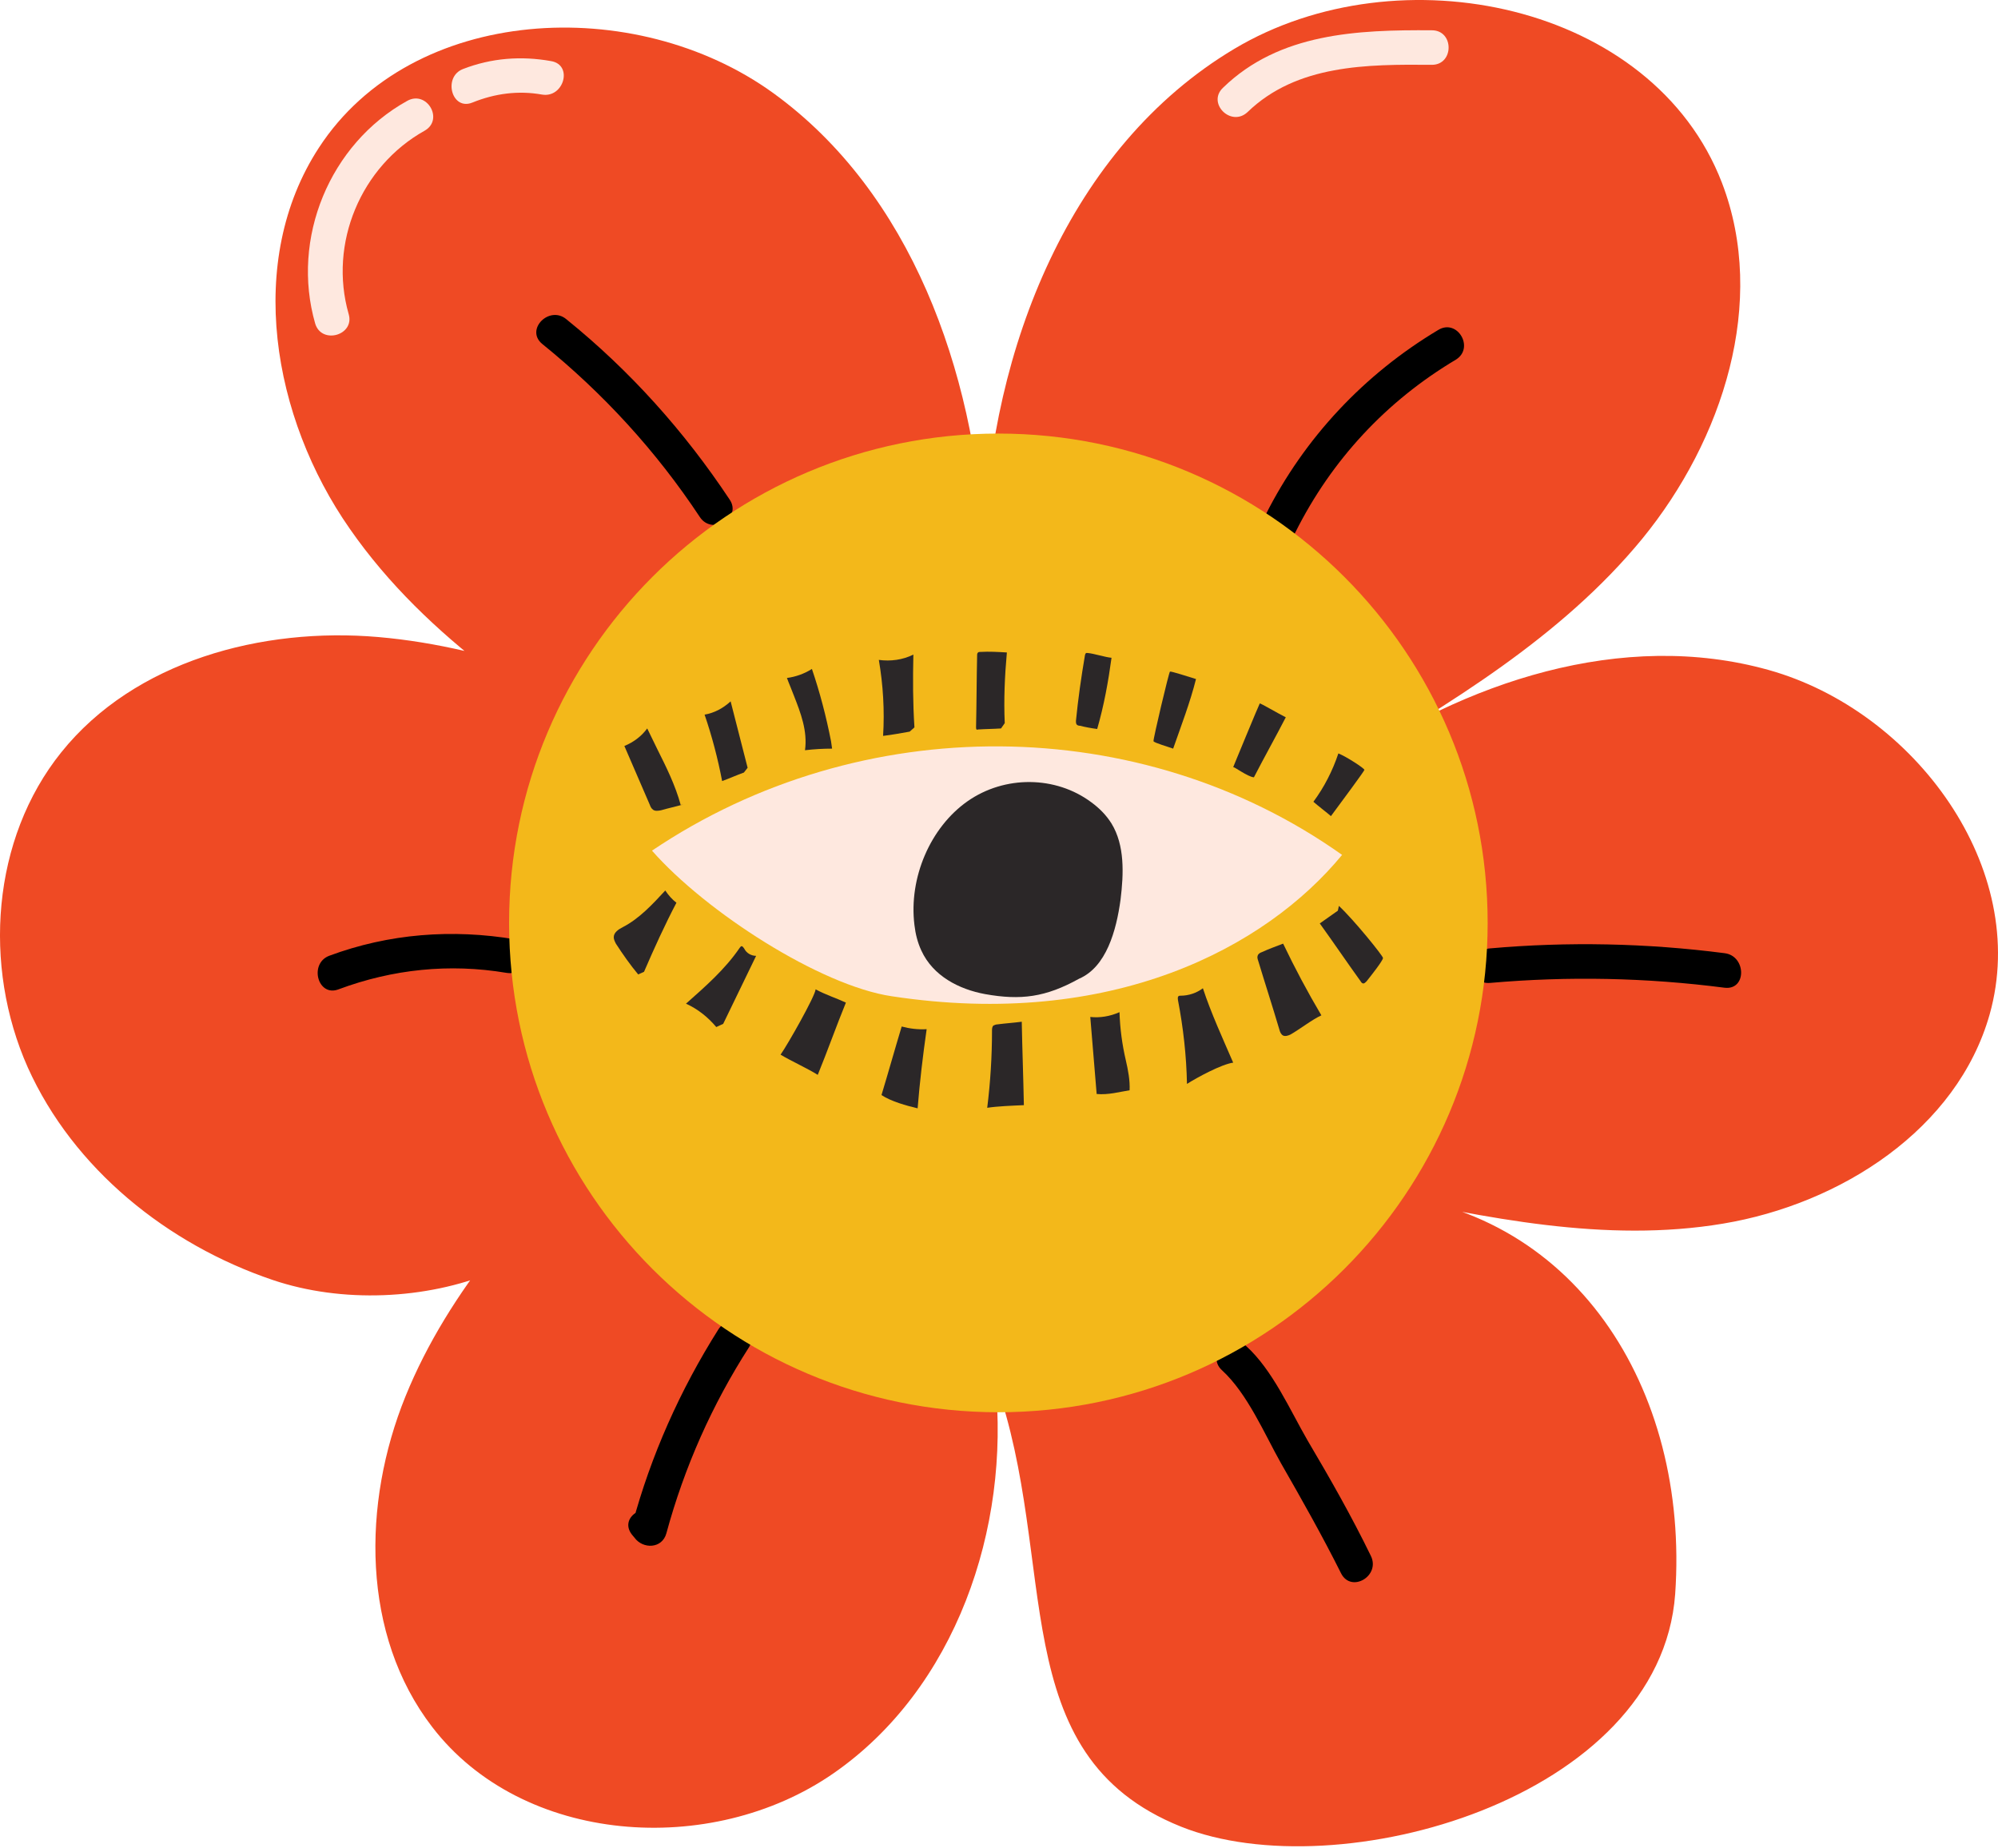 <svg width="253" height="234" viewBox="0 0 253 234" fill="none" xmlns="http://www.w3.org/2000/svg">
<path d="M83.636 99.291C68.972 90.412 54.038 80.994 44.283 66.934C34.462 52.875 31.031 33.03 40.382 18.701C52.154 0.606 80.407 -0.874 97.898 11.772C115.388 24.419 123.326 46.955 124.604 68.481C125.479 44.197 135.435 18.634 156.289 6.189C177.142 -6.256 209.298 0.404 218.043 23.141C223.828 38.21 218.177 55.7 207.952 68.212C197.727 80.657 183.533 89.133 169.675 97.34C185.417 86.308 205.463 79.648 223.963 84.828C242.462 90.008 257.127 109.987 251.947 128.419C247.844 142.95 233.111 152.435 218.177 154.924C203.311 157.413 188.108 154.184 173.375 151.022C199.342 152.569 213.939 175.845 212.123 201.811C210.239 227.778 169.406 239.214 149.562 231.276C126.891 222.194 134.224 197.842 126.017 174.836C127.968 193.537 120.972 213.853 105.499 224.549C90.027 235.245 66.146 233.563 54.71 218.629C45.763 206.991 45.831 190.375 51.347 176.787C56.863 163.198 67.021 152.099 77.448 141.806C77.111 160.238 52.019 167.974 34.529 162.055C21.209 157.547 9.303 147.995 3.517 135.146C-2.201 122.298 -1.057 106.22 7.755 95.255C17.039 83.684 33.184 79.379 47.916 80.657C62.715 81.936 76.64 87.923 90.229 93.842" fill="#EF4A24"/>
<path d="M68.635 43.524C76.371 49.78 83.098 57.113 88.614 65.454C90.162 67.809 93.996 65.589 92.382 63.234C86.664 54.624 79.802 46.955 71.73 40.43C69.577 38.613 66.482 41.708 68.635 43.524Z" fill="black"/>
<path d="M164.025 67.405C168.599 58.256 175.528 50.789 184.341 45.542C186.762 44.062 184.542 40.295 182.121 41.775C172.77 47.358 165.168 55.431 160.258 65.185C158.98 67.674 162.747 69.894 164.025 67.405Z" fill="black"/>
<path d="M188.646 124.45C198.602 123.576 208.49 123.778 218.379 125.056C221.205 125.392 221.137 121.02 218.379 120.683C208.49 119.405 198.534 119.203 188.646 120.078C185.82 120.28 185.82 124.652 188.646 124.45Z" fill="black"/>
<path d="M154.741 173.491C157.97 176.45 160.123 181.563 162.208 185.263C164.832 189.837 167.455 194.479 169.81 199.188C171.088 201.744 174.855 199.524 173.577 196.968C171.155 191.99 168.397 187.146 165.572 182.37C163.352 178.536 161.132 173.423 157.768 170.396C155.75 168.445 152.656 171.607 154.741 173.491Z" fill="black"/>
<path d="M90.969 168.311C86.126 175.98 82.426 184.254 80.071 192.999C81.417 192.797 82.762 192.663 84.108 192.461C83.973 192.326 83.906 192.192 83.771 192.057C82.089 189.837 78.255 191.99 80.004 194.277C80.139 194.412 80.206 194.546 80.34 194.681C81.417 196.161 83.838 196.093 84.377 194.143C86.664 185.734 90.162 177.863 94.871 170.531C96.284 168.109 92.516 165.889 90.969 168.311Z" fill="black"/>
<path d="M42.871 125.258C49.732 122.701 56.93 121.961 64.128 123.172C66.886 123.643 68.097 119.405 65.272 118.934C57.267 117.589 49.261 118.194 41.66 121.02C39.104 122.029 40.247 126.267 42.871 125.258Z" fill="black"/>
<path d="M126.42 178.805C160.638 178.805 188.377 151.066 188.377 116.849C188.377 82.632 160.638 54.893 126.42 54.893C92.203 54.893 64.464 82.632 64.464 116.849C64.464 151.066 92.203 178.805 126.42 178.805Z" fill="#F3B81A"/>
<path d="M169.945 108.238C160.258 120.011 140.749 130.37 112.899 126.132C103.885 124.787 89.422 115.503 82.56 107.7C108.998 89.873 144.449 90.142 169.945 108.238Z" fill="#FEE8DF"/>
<path d="M136.646 123.912C140.077 122.432 141.355 117.858 141.893 113.889C142.296 110.593 142.431 107.027 140.749 104.269C140.077 103.193 139.202 102.318 138.193 101.579C133.686 98.215 127.228 98.148 122.519 101.444C117.81 104.74 115.052 111.131 115.792 117.118C115.926 118.262 116.196 119.338 116.666 120.347C118.146 123.576 121.443 125.258 124.739 125.863C129.246 126.67 132.408 126.267 136.646 123.912Z" fill="#2B2728"/>
<path d="M169.541 114.696C171.425 116.445 175.124 121.02 175.124 121.289C175.124 121.625 173.577 123.576 173.039 124.249C172.904 124.383 172.77 124.518 172.635 124.518C172.501 124.518 172.366 124.383 172.299 124.249C170.55 121.827 168.868 119.338 167.119 116.916C167.859 116.378 168.666 115.84 169.406 115.302" fill="#2B2728"/>
<path d="M167.321 128.554C165.572 125.594 163.958 122.567 162.478 119.472C161.603 119.809 160.661 120.145 159.787 120.549C159.585 120.616 159.316 120.751 159.249 121.02C159.181 121.221 159.248 121.423 159.316 121.625C160.19 124.518 161.132 127.41 162.007 130.37C162.074 130.639 162.209 130.976 162.478 131.11C162.747 131.245 163.15 131.11 163.419 130.976C164.496 130.37 166.245 129.025 167.321 128.554Z" fill="#2B2728"/>
<path d="M156.154 134.541C154.876 131.581 153.329 128.218 152.32 125.123C151.512 125.729 150.503 126.065 149.494 126.065C149.36 126.065 149.292 126.065 149.225 126.132C149.091 126.267 149.158 126.469 149.158 126.603C149.831 130.101 150.234 133.667 150.302 137.232C151.58 136.425 154.674 134.743 156.154 134.541Z" fill="#2B2728"/>
<path d="M143.036 138.039C143.104 136.828 142.835 135.416 142.565 134.272C142.095 132.254 141.825 130.236 141.758 128.15C140.547 128.688 139.269 128.89 138.058 128.756C138.327 131.985 138.596 135.281 138.866 138.51C140.346 138.645 141.758 138.241 143.036 138.039Z" fill="#2B2728"/>
<path d="M129.65 139.923C129.582 136.425 129.448 132.859 129.381 129.361C128.372 129.496 127.295 129.563 126.286 129.698C126.152 129.698 125.95 129.765 125.815 129.832C125.613 129.967 125.614 130.303 125.614 130.505C125.614 133.734 125.412 137.03 125.008 140.259C126.286 140.057 128.17 139.99 129.65 139.923Z" fill="#2B2728"/>
<path d="M116.196 140.326C116.465 136.963 116.868 133.599 117.339 130.303C116.263 130.37 115.186 130.236 114.177 129.967C113.303 132.859 112.496 135.752 111.621 138.644C112.832 139.452 114.783 139.99 116.196 140.326Z" fill="#2B2728"/>
<path d="M103.549 136.088C104.76 133.128 105.903 129.899 107.114 126.939C105.971 126.401 104.491 125.93 103.28 125.258C103.212 126.132 99.782 132.187 98.84 133.532C100.185 134.339 102.271 135.281 103.549 136.088Z" fill="#2B2728"/>
<path d="M91.574 129.63C92.987 126.738 94.332 123.912 95.745 121.02C95.14 121.02 94.534 120.683 94.265 120.145C94.131 119.943 93.996 119.742 93.862 119.809C93.794 119.809 93.727 119.943 93.66 120.011C91.776 122.769 89.287 124.921 86.865 127.074C88.345 127.747 89.624 128.756 90.7 130.034" fill="#2B2728"/>
<path d="M81.551 123.038C82.829 120.078 84.175 117.118 85.655 114.293C85.117 113.889 84.646 113.351 84.242 112.745C82.628 114.494 80.946 116.311 78.86 117.387C78.322 117.656 77.717 118.06 77.717 118.665C77.717 118.934 77.851 119.203 77.986 119.472C78.86 120.818 79.802 122.163 80.811 123.374" fill="#2B2728"/>
<path d="M168.532 103.328C169.877 101.511 172.77 97.609 172.77 97.475C172.77 97.273 170.483 95.793 169.474 95.39C168.734 97.609 167.657 99.695 166.312 101.511C166.917 102.049 167.994 102.857 168.532 103.328Z" fill="#2B2728"/>
<path d="M158.778 98.417C159.989 96.062 161.603 93.17 162.814 90.815C161.738 90.277 159.585 88.999 159.518 89.066C159.45 89.133 156.087 97.273 156.154 97.139C156.221 97.004 157.97 98.35 158.778 98.417Z" fill="#2B2728"/>
<path d="M148.553 94.784C149.562 91.892 150.705 88.932 151.445 85.972C150.571 85.703 148.284 84.963 148.149 85.03C148.015 85.097 145.996 93.641 146.064 93.842C146.131 94.044 148.015 94.582 148.553 94.784Z" fill="#2B2728"/>
<path d="M138.933 92.295C139.808 89.268 140.346 86.241 140.749 83.281C139.942 83.214 138.529 82.743 137.722 82.675C137.655 82.675 137.588 82.675 137.52 82.675C137.453 82.743 137.386 82.877 137.386 82.945C136.915 85.703 136.511 88.528 136.242 91.286C136.242 91.421 136.242 91.555 136.309 91.69C136.377 91.824 136.579 91.892 136.78 91.892C137.251 92.026 138.328 92.228 138.933 92.295Z" fill="#2B2728"/>
<path d="M127.228 91.555C127.093 88.595 127.228 85.568 127.497 82.608C126.353 82.541 125.277 82.474 124.133 82.541C123.999 82.541 123.864 82.541 123.797 82.675C123.73 82.743 123.73 82.877 123.73 82.945C123.662 85.972 123.662 89.066 123.595 92.093C123.595 92.161 123.595 92.295 123.662 92.362C123.73 92.43 123.797 92.362 123.797 92.362C124.806 92.295 125.748 92.295 126.757 92.228" fill="#2B2728"/>
<path d="M115.792 92.093C115.59 88.999 115.59 85.972 115.657 82.877C114.312 83.55 112.765 83.752 111.285 83.55C111.823 86.712 112.025 89.941 111.823 93.17C112.966 93.035 114.043 92.833 115.186 92.632" fill="#2B2728"/>
<path d="M105.23 93.842C104.625 90.748 103.818 87.653 102.809 84.694C101.867 85.299 100.723 85.703 99.647 85.837C99.916 86.577 100.252 87.317 100.522 88.057C101.396 90.277 102.271 92.564 101.934 94.986C103.078 94.851 104.221 94.784 105.365 94.784" fill="#2B2728"/>
<path d="M94.669 97.206C93.929 94.381 93.256 91.623 92.516 88.797C91.575 89.672 90.431 90.277 89.22 90.479C90.162 93.237 90.902 96.062 91.44 98.888C92.382 98.551 93.256 98.148 94.198 97.811" fill="#2B2728"/>
<path d="M86.193 101.915C85.52 99.426 84.377 97.139 83.233 94.851C82.829 93.977 82.359 93.102 81.955 92.228C81.215 93.237 80.206 93.977 79.062 94.448C80.139 96.937 81.215 99.426 82.291 101.915C82.359 102.117 82.493 102.386 82.695 102.52C82.964 102.722 83.368 102.655 83.704 102.588C84.646 102.318 85.588 102.117 86.529 101.848" fill="#2B2728"/>
<path d="M44.149 39.757C41.592 30.81 45.696 21.056 53.768 16.549C56.257 15.136 54.037 11.369 51.548 12.781C41.727 18.23 36.816 30.204 39.911 40.968C40.718 43.659 44.956 42.448 44.149 39.757Z" fill="#FEE8DF"/>
<path d="M59.823 12.983C62.648 11.84 65.608 11.436 68.635 11.974C71.393 12.445 72.604 8.207 69.779 7.736C66.012 7.063 62.244 7.333 58.612 8.745C56.056 9.754 57.199 14.06 59.823 12.983Z" fill="#FEE8DF"/>
<path d="M157.97 14.194C164.226 8.14 173.174 8.14 181.313 8.207C184.139 8.207 184.139 3.834 181.313 3.834C171.895 3.767 162.007 4.171 154.876 11.1C152.791 13.051 155.885 16.145 157.97 14.194Z" fill="#FEE8DF"/>
</svg>
